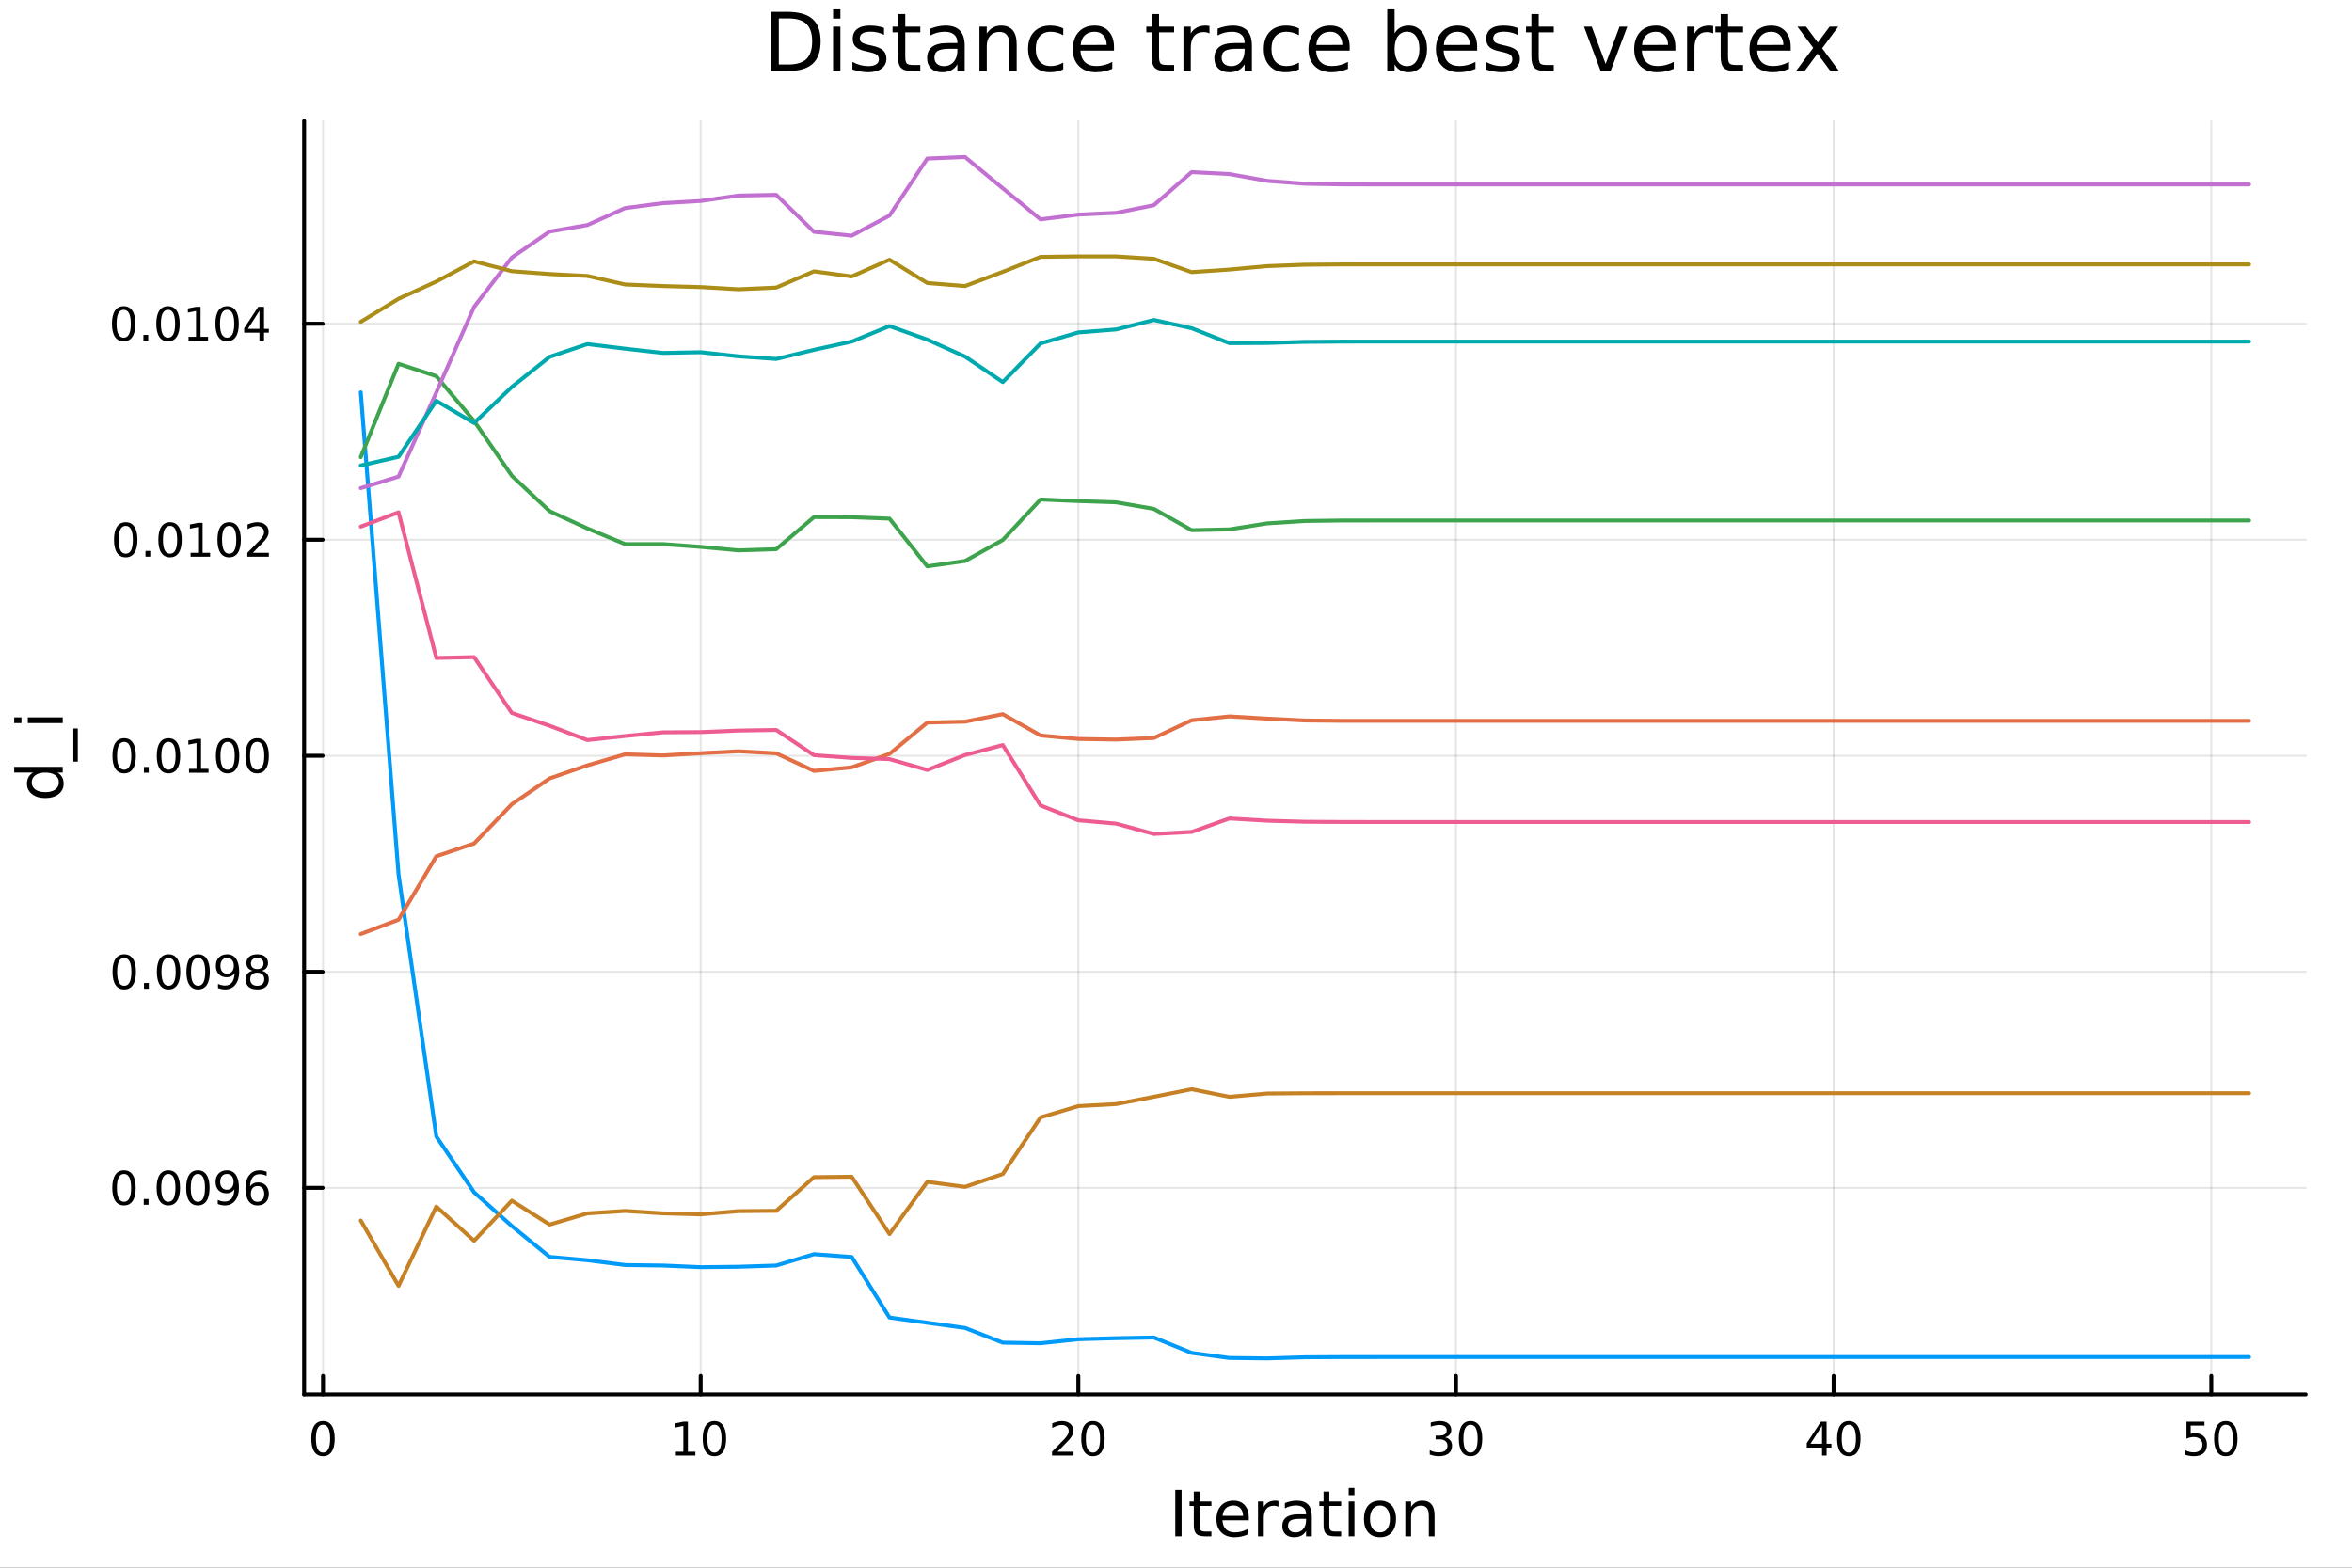 <?xml version="1.0" encoding="utf-8"?>
<svg xmlns="http://www.w3.org/2000/svg" xmlns:xlink="http://www.w3.org/1999/xlink" width="600" height="400" viewBox="0 0 2400 1600">
<rect x="0" y="0" width="2400" height="1600" fill="#333333" stroke="none"/>
<defs>
  <clipPath id="clip300">
    <rect x="0" y="0" width="2400" height="1600"/>
  </clipPath>
</defs>
<path clip-path="url(#clip300)" d="M0 1600 L2400 1600 L2400 0 L0 0  Z" fill="#ffffff" fill-rule="evenodd" fill-opacity="1"/>
<defs>
  <clipPath id="clip301">
    <rect x="480" y="0" width="1681" height="1600"/>
  </clipPath>
</defs>
<path clip-path="url(#clip300)" d="M310.352 1423.18 L2352.76 1423.18 L2352.76 123.472 L310.352 123.472  Z" fill="#ffffff" fill-rule="evenodd" fill-opacity="1"/>
<defs>
  <clipPath id="clip302">
    <rect x="310" y="123" width="2043" height="1301"/>
  </clipPath>
</defs>
<polyline clip-path="url(#clip302)" style="stroke:#000000; stroke-linecap:round; stroke-linejoin:round; stroke-width:2; stroke-opacity:0.1; fill:none" points="329.62,1423.18 329.62,123.472 "/>
<polyline clip-path="url(#clip302)" style="stroke:#000000; stroke-linecap:round; stroke-linejoin:round; stroke-width:2; stroke-opacity:0.1; fill:none" points="714.979,1423.18 714.979,123.472 "/>
<polyline clip-path="url(#clip302)" style="stroke:#000000; stroke-linecap:round; stroke-linejoin:round; stroke-width:2; stroke-opacity:0.1; fill:none" points="1100.34,1423.18 1100.34,123.472 "/>
<polyline clip-path="url(#clip302)" style="stroke:#000000; stroke-linecap:round; stroke-linejoin:round; stroke-width:2; stroke-opacity:0.1; fill:none" points="1485.7,1423.18 1485.7,123.472 "/>
<polyline clip-path="url(#clip302)" style="stroke:#000000; stroke-linecap:round; stroke-linejoin:round; stroke-width:2; stroke-opacity:0.1; fill:none" points="1871.06,1423.18 1871.06,123.472 "/>
<polyline clip-path="url(#clip302)" style="stroke:#000000; stroke-linecap:round; stroke-linejoin:round; stroke-width:2; stroke-opacity:0.1; fill:none" points="2256.42,1423.18 2256.42,123.472 "/>
<polyline clip-path="url(#clip300)" style="stroke:#000000; stroke-linecap:round; stroke-linejoin:round; stroke-width:4; stroke-opacity:1; fill:none" points="310.352,1423.18 2352.76,1423.18 "/>
<polyline clip-path="url(#clip300)" style="stroke:#000000; stroke-linecap:round; stroke-linejoin:round; stroke-width:4; stroke-opacity:1; fill:none" points="329.62,1423.18 329.62,1404.28 "/>
<polyline clip-path="url(#clip300)" style="stroke:#000000; stroke-linecap:round; stroke-linejoin:round; stroke-width:4; stroke-opacity:1; fill:none" points="714.979,1423.18 714.979,1404.28 "/>
<polyline clip-path="url(#clip300)" style="stroke:#000000; stroke-linecap:round; stroke-linejoin:round; stroke-width:4; stroke-opacity:1; fill:none" points="1100.34,1423.18 1100.34,1404.28 "/>
<polyline clip-path="url(#clip300)" style="stroke:#000000; stroke-linecap:round; stroke-linejoin:round; stroke-width:4; stroke-opacity:1; fill:none" points="1485.7,1423.18 1485.7,1404.28 "/>
<polyline clip-path="url(#clip300)" style="stroke:#000000; stroke-linecap:round; stroke-linejoin:round; stroke-width:4; stroke-opacity:1; fill:none" points="1871.06,1423.18 1871.06,1404.28 "/>
<polyline clip-path="url(#clip300)" style="stroke:#000000; stroke-linecap:round; stroke-linejoin:round; stroke-width:4; stroke-opacity:1; fill:none" points="2256.42,1423.18 2256.42,1404.28 "/>
<path clip-path="url(#clip300)" d="M329.62 1454.1 Q326.009 1454.1 324.18 1457.66 Q322.375 1461.2 322.375 1468.33 Q322.375 1475.44 324.18 1479.01 Q326.009 1482.55 329.62 1482.55 Q333.254 1482.55 335.06 1479.01 Q336.888 1475.44 336.888 1468.33 Q336.888 1461.2 335.06 1457.66 Q333.254 1454.1 329.62 1454.1 M329.62 1450.39 Q335.43 1450.39 338.486 1455 Q341.564 1459.58 341.564 1468.33 Q341.564 1477.06 338.486 1481.67 Q335.43 1486.25 329.62 1486.25 Q323.81 1486.25 320.731 1481.67 Q317.675 1477.06 317.675 1468.33 Q317.675 1459.58 320.731 1455 Q323.81 1450.39 329.62 1450.39 Z" fill="#000000" fill-rule="nonzero" fill-opacity="1" /><path clip-path="url(#clip300)" d="M689.667 1481.64 L697.306 1481.64 L697.306 1455.28 L688.995 1456.95 L688.995 1452.69 L697.259 1451.02 L701.935 1451.02 L701.935 1481.64 L709.574 1481.64 L709.574 1485.58 L689.667 1485.58 L689.667 1481.64 Z" fill="#000000" fill-rule="nonzero" fill-opacity="1" /><path clip-path="url(#clip300)" d="M729.018 1454.1 Q725.407 1454.1 723.579 1457.66 Q721.773 1461.2 721.773 1468.33 Q721.773 1475.44 723.579 1479.01 Q725.407 1482.55 729.018 1482.55 Q732.653 1482.55 734.458 1479.01 Q736.287 1475.44 736.287 1468.33 Q736.287 1461.2 734.458 1457.66 Q732.653 1454.1 729.018 1454.1 M729.018 1450.39 Q734.829 1450.39 737.884 1455 Q740.963 1459.58 740.963 1468.33 Q740.963 1477.06 737.884 1481.67 Q734.829 1486.25 729.018 1486.25 Q723.208 1486.25 720.13 1481.67 Q717.074 1477.06 717.074 1468.33 Q717.074 1459.58 720.13 1455 Q723.208 1450.39 729.018 1450.39 Z" fill="#000000" fill-rule="nonzero" fill-opacity="1" /><path clip-path="url(#clip300)" d="M1079.11 1481.64 L1095.43 1481.64 L1095.43 1485.58 L1073.49 1485.58 L1073.49 1481.64 Q1076.15 1478.89 1080.73 1474.26 Q1085.34 1469.61 1086.52 1468.27 Q1088.76 1465.74 1089.64 1464.01 Q1090.55 1462.25 1090.55 1460.56 Q1090.55 1457.8 1088.6 1456.07 Q1086.68 1454.33 1083.58 1454.33 Q1081.38 1454.33 1078.93 1455.09 Q1076.5 1455.86 1073.72 1457.41 L1073.72 1452.69 Q1076.54 1451.55 1079 1450.97 Q1081.45 1450.39 1083.49 1450.39 Q1088.86 1450.39 1092.05 1453.08 Q1095.25 1455.77 1095.25 1460.26 Q1095.25 1462.39 1094.44 1464.31 Q1093.65 1466.2 1091.54 1468.8 Q1090.96 1469.47 1087.86 1472.69 Q1084.76 1475.88 1079.11 1481.64 Z" fill="#000000" fill-rule="nonzero" fill-opacity="1" /><path clip-path="url(#clip300)" d="M1115.25 1454.1 Q1111.63 1454.1 1109.81 1457.66 Q1108 1461.2 1108 1468.33 Q1108 1475.44 1109.81 1479.01 Q1111.63 1482.55 1115.25 1482.55 Q1118.88 1482.55 1120.69 1479.01 Q1122.51 1475.44 1122.51 1468.33 Q1122.51 1461.2 1120.69 1457.66 Q1118.88 1454.1 1115.25 1454.1 M1115.25 1450.39 Q1121.06 1450.39 1124.11 1455 Q1127.19 1459.58 1127.19 1468.33 Q1127.19 1477.06 1124.11 1481.67 Q1121.06 1486.25 1115.25 1486.25 Q1109.44 1486.25 1106.36 1481.67 Q1103.3 1477.06 1103.3 1468.33 Q1103.3 1459.58 1106.36 1455 Q1109.44 1450.39 1115.25 1450.39 Z" fill="#000000" fill-rule="nonzero" fill-opacity="1" /><path clip-path="url(#clip300)" d="M1474.54 1466.95 Q1477.9 1467.66 1479.77 1469.93 Q1481.67 1472.2 1481.67 1475.53 Q1481.67 1480.65 1478.15 1483.45 Q1474.63 1486.25 1468.15 1486.25 Q1465.98 1486.25 1463.66 1485.81 Q1461.37 1485.39 1458.92 1484.54 L1458.92 1480.02 Q1460.86 1481.16 1463.17 1481.74 Q1465.49 1482.32 1468.01 1482.32 Q1472.41 1482.32 1474.7 1480.58 Q1477.02 1478.84 1477.02 1475.53 Q1477.02 1472.48 1474.86 1470.77 Q1472.73 1469.03 1468.92 1469.03 L1464.89 1469.03 L1464.89 1465.19 L1469.1 1465.19 Q1472.55 1465.19 1474.38 1463.82 Q1476.21 1462.43 1476.21 1459.84 Q1476.21 1457.18 1474.31 1455.77 Q1472.43 1454.33 1468.92 1454.33 Q1466.99 1454.33 1464.79 1454.75 Q1462.6 1455.16 1459.96 1456.04 L1459.96 1451.88 Q1462.62 1451.14 1464.93 1450.77 Q1467.27 1450.39 1469.33 1450.39 Q1474.66 1450.39 1477.76 1452.83 Q1480.86 1455.23 1480.86 1459.35 Q1480.86 1462.22 1479.22 1464.21 Q1477.57 1466.18 1474.54 1466.95 Z" fill="#000000" fill-rule="nonzero" fill-opacity="1" /><path clip-path="url(#clip300)" d="M1500.54 1454.1 Q1496.92 1454.1 1495.1 1457.66 Q1493.29 1461.2 1493.29 1468.33 Q1493.29 1475.44 1495.1 1479.01 Q1496.92 1482.55 1500.54 1482.55 Q1504.17 1482.55 1505.98 1479.01 Q1507.8 1475.44 1507.8 1468.33 Q1507.8 1461.2 1505.98 1457.66 Q1504.17 1454.1 1500.54 1454.1 M1500.54 1450.39 Q1506.35 1450.39 1509.4 1455 Q1512.48 1459.58 1512.48 1468.33 Q1512.48 1477.06 1509.4 1481.67 Q1506.35 1486.25 1500.54 1486.25 Q1494.73 1486.25 1491.65 1481.67 Q1488.59 1477.06 1488.59 1468.33 Q1488.59 1459.58 1491.65 1455 Q1494.73 1450.39 1500.54 1450.39 Z" fill="#000000" fill-rule="nonzero" fill-opacity="1" /><path clip-path="url(#clip300)" d="M1859.23 1455.09 L1847.42 1473.54 L1859.23 1473.54 L1859.23 1455.09 M1858 1451.02 L1863.88 1451.02 L1863.88 1473.54 L1868.81 1473.54 L1868.81 1477.43 L1863.88 1477.43 L1863.88 1485.58 L1859.23 1485.58 L1859.23 1477.43 L1843.63 1477.43 L1843.63 1472.92 L1858 1451.02 Z" fill="#000000" fill-rule="nonzero" fill-opacity="1" /><path clip-path="url(#clip300)" d="M1886.54 1454.1 Q1882.93 1454.1 1881.1 1457.66 Q1879.3 1461.2 1879.3 1468.33 Q1879.3 1475.44 1881.1 1479.01 Q1882.93 1482.55 1886.54 1482.55 Q1890.18 1482.55 1891.98 1479.01 Q1893.81 1475.44 1893.81 1468.33 Q1893.81 1461.2 1891.98 1457.66 Q1890.18 1454.1 1886.54 1454.1 M1886.54 1450.39 Q1892.35 1450.39 1895.41 1455 Q1898.49 1459.58 1898.49 1468.33 Q1898.49 1477.06 1895.41 1481.67 Q1892.35 1486.25 1886.54 1486.25 Q1880.73 1486.25 1877.65 1481.67 Q1874.6 1477.06 1874.6 1468.33 Q1874.6 1459.58 1877.65 1455 Q1880.73 1450.39 1886.54 1450.39 Z" fill="#000000" fill-rule="nonzero" fill-opacity="1" /><path clip-path="url(#clip300)" d="M2231.12 1451.02 L2249.47 1451.02 L2249.47 1454.96 L2235.4 1454.96 L2235.4 1463.43 Q2236.42 1463.08 2237.43 1462.92 Q2238.45 1462.73 2239.47 1462.73 Q2245.26 1462.73 2248.64 1465.9 Q2252.02 1469.08 2252.02 1474.49 Q2252.02 1480.07 2248.55 1483.17 Q2245.07 1486.25 2238.75 1486.25 Q2236.58 1486.25 2234.31 1485.88 Q2232.06 1485.51 2229.66 1484.77 L2229.66 1480.07 Q2231.74 1481.2 2233.96 1481.76 Q2236.18 1482.32 2238.66 1482.32 Q2242.67 1482.32 2245 1480.21 Q2247.34 1478.1 2247.34 1474.49 Q2247.34 1470.88 2245 1468.77 Q2242.67 1466.67 2238.66 1466.67 Q2236.79 1466.67 2234.91 1467.08 Q2233.06 1467.5 2231.12 1468.38 L2231.12 1451.02 Z" fill="#000000" fill-rule="nonzero" fill-opacity="1" /><path clip-path="url(#clip300)" d="M2271.23 1454.1 Q2267.62 1454.1 2265.79 1457.66 Q2263.99 1461.2 2263.99 1468.33 Q2263.99 1475.44 2265.79 1479.01 Q2267.62 1482.55 2271.23 1482.55 Q2274.87 1482.55 2276.67 1479.01 Q2278.5 1475.44 2278.5 1468.33 Q2278.5 1461.2 2276.67 1457.66 Q2274.87 1454.1 2271.23 1454.1 M2271.23 1450.39 Q2277.04 1450.39 2280.1 1455 Q2283.18 1459.58 2283.18 1468.33 Q2283.18 1477.06 2280.1 1481.67 Q2277.04 1486.25 2271.23 1486.25 Q2265.42 1486.25 2262.34 1481.67 Q2259.29 1477.06 2259.29 1468.33 Q2259.29 1459.58 2262.34 1455 Q2265.42 1450.39 2271.23 1450.39 Z" fill="#000000" fill-rule="nonzero" fill-opacity="1" /><path clip-path="url(#clip300)" d="M1199.27 1520.52 L1205.7 1520.52 L1205.7 1568.04 L1199.27 1568.04 L1199.27 1520.52 Z" fill="#000000" fill-rule="nonzero" fill-opacity="1" /><path clip-path="url(#clip300)" d="M1224.04 1522.27 L1224.04 1532.4 L1236.1 1532.4 L1236.1 1536.95 L1224.04 1536.95 L1224.04 1556.3 Q1224.04 1560.66 1225.21 1561.9 Q1226.42 1563.14 1230.08 1563.14 L1236.1 1563.14 L1236.1 1568.04 L1230.08 1568.04 Q1223.31 1568.04 1220.73 1565.53 Q1218.15 1562.98 1218.15 1556.3 L1218.15 1536.95 L1213.85 1536.95 L1213.85 1532.4 L1218.15 1532.4 L1218.15 1522.27 L1224.04 1522.27 Z" fill="#000000" fill-rule="nonzero" fill-opacity="1" /><path clip-path="url(#clip300)" d="M1274.29 1548.76 L1274.29 1551.62 L1247.37 1551.62 Q1247.75 1557.67 1251 1560.85 Q1254.27 1564 1260.1 1564 Q1263.47 1564 1266.62 1563.17 Q1269.81 1562.35 1272.93 1560.69 L1272.93 1566.23 Q1269.77 1567.57 1266.46 1568.27 Q1263.15 1568.97 1259.75 1568.97 Q1251.22 1568.97 1246.22 1564 Q1241.26 1559.04 1241.26 1550.57 Q1241.26 1541.82 1245.97 1536.69 Q1250.71 1531.54 1258.73 1531.54 Q1265.92 1531.54 1270.09 1536.18 Q1274.29 1540.8 1274.29 1548.76 M1268.44 1547.04 Q1268.37 1542.23 1265.73 1539.37 Q1263.12 1536.5 1258.79 1536.5 Q1253.89 1536.5 1250.93 1539.27 Q1248 1542.04 1247.56 1547.07 L1268.44 1547.04 Z" fill="#000000" fill-rule="nonzero" fill-opacity="1" /><path clip-path="url(#clip300)" d="M1304.56 1537.87 Q1303.58 1537.3 1302.4 1537.04 Q1301.25 1536.76 1299.85 1536.76 Q1294.89 1536.76 1292.21 1540 Q1289.57 1543.22 1289.57 1549.27 L1289.57 1568.04 L1283.68 1568.04 L1283.68 1532.4 L1289.57 1532.4 L1289.57 1537.93 Q1291.42 1534.69 1294.38 1533.13 Q1297.34 1531.54 1301.57 1531.54 Q1302.18 1531.54 1302.91 1531.63 Q1303.64 1531.7 1304.53 1531.85 L1304.56 1537.87 Z" fill="#000000" fill-rule="nonzero" fill-opacity="1" /><path clip-path="url(#clip300)" d="M1326.91 1550.12 Q1319.81 1550.12 1317.07 1551.75 Q1314.33 1553.37 1314.33 1557.29 Q1314.33 1560.4 1316.37 1562.25 Q1318.44 1564.07 1321.97 1564.07 Q1326.84 1564.07 1329.77 1560.63 Q1332.73 1557.16 1332.73 1551.43 L1332.73 1550.12 L1326.91 1550.12 M1338.59 1547.71 L1338.59 1568.04 L1332.73 1568.04 L1332.73 1562.63 Q1330.73 1565.88 1327.73 1567.44 Q1324.74 1568.97 1320.41 1568.97 Q1314.94 1568.97 1311.69 1565.91 Q1308.48 1562.82 1308.48 1557.67 Q1308.48 1551.65 1312.49 1548.6 Q1316.53 1545.54 1324.52 1545.54 L1332.73 1545.54 L1332.73 1544.97 Q1332.73 1540.93 1330.06 1538.73 Q1327.42 1536.5 1322.61 1536.5 Q1319.55 1536.5 1316.66 1537.23 Q1313.76 1537.97 1311.09 1539.43 L1311.09 1534.02 Q1314.3 1532.78 1317.33 1532.17 Q1320.35 1531.54 1323.21 1531.54 Q1330.95 1531.54 1334.77 1535.55 Q1338.59 1539.56 1338.59 1547.71 Z" fill="#000000" fill-rule="nonzero" fill-opacity="1" /><path clip-path="url(#clip300)" d="M1356.44 1522.27 L1356.44 1532.4 L1368.51 1532.4 L1368.51 1536.95 L1356.44 1536.95 L1356.44 1556.3 Q1356.44 1560.66 1357.62 1561.9 Q1358.83 1563.14 1362.49 1563.14 L1368.51 1563.14 L1368.51 1568.04 L1362.49 1568.04 Q1355.71 1568.04 1353.13 1565.53 Q1350.56 1562.98 1350.56 1556.3 L1350.56 1536.95 L1346.26 1536.95 L1346.26 1532.4 L1350.56 1532.4 L1350.56 1522.27 L1356.44 1522.27 Z" fill="#000000" fill-rule="nonzero" fill-opacity="1" /><path clip-path="url(#clip300)" d="M1376.21 1532.4 L1382.07 1532.4 L1382.07 1568.04 L1376.21 1568.04 L1376.21 1532.4 M1376.21 1518.52 L1382.07 1518.52 L1382.07 1525.93 L1376.21 1525.93 L1376.21 1518.52 Z" fill="#000000" fill-rule="nonzero" fill-opacity="1" /><path clip-path="url(#clip300)" d="M1408.13 1536.5 Q1403.42 1536.5 1400.69 1540.19 Q1397.95 1543.85 1397.95 1550.25 Q1397.95 1556.65 1400.65 1560.34 Q1403.39 1564 1408.13 1564 Q1412.81 1564 1415.55 1560.31 Q1418.29 1556.62 1418.29 1550.25 Q1418.29 1543.92 1415.55 1540.23 Q1412.81 1536.5 1408.13 1536.5 M1408.13 1531.54 Q1415.77 1531.54 1420.13 1536.5 Q1424.49 1541.47 1424.49 1550.25 Q1424.49 1559 1420.13 1564 Q1415.77 1568.97 1408.13 1568.97 Q1400.46 1568.97 1396.1 1564 Q1391.77 1559 1391.77 1550.25 Q1391.77 1541.47 1396.1 1536.5 Q1400.46 1531.54 1408.13 1531.54 Z" fill="#000000" fill-rule="nonzero" fill-opacity="1" /><path clip-path="url(#clip300)" d="M1463.83 1546.53 L1463.83 1568.04 L1457.98 1568.04 L1457.98 1546.72 Q1457.98 1541.66 1456 1539.14 Q1454.03 1536.63 1450.08 1536.63 Q1445.34 1536.63 1442.6 1539.65 Q1439.87 1542.68 1439.87 1547.9 L1439.87 1568.04 L1433.98 1568.04 L1433.98 1532.4 L1439.87 1532.4 L1439.87 1537.93 Q1441.97 1534.72 1444.8 1533.13 Q1447.66 1531.54 1451.39 1531.54 Q1457.53 1531.54 1460.68 1535.36 Q1463.83 1539.14 1463.83 1546.53 Z" fill="#000000" fill-rule="nonzero" fill-opacity="1" /><polyline clip-path="url(#clip302)" style="stroke:#000000; stroke-linecap:round; stroke-linejoin:round; stroke-width:2; stroke-opacity:0.1; fill:none" points="310.352,1212.33 2352.76,1212.33 "/>
<polyline clip-path="url(#clip302)" style="stroke:#000000; stroke-linecap:round; stroke-linejoin:round; stroke-width:2; stroke-opacity:0.1; fill:none" points="310.352,991.845 2352.76,991.845 "/>
<polyline clip-path="url(#clip302)" style="stroke:#000000; stroke-linecap:round; stroke-linejoin:round; stroke-width:2; stroke-opacity:0.1; fill:none" points="310.352,771.364 2352.76,771.364 "/>
<polyline clip-path="url(#clip302)" style="stroke:#000000; stroke-linecap:round; stroke-linejoin:round; stroke-width:2; stroke-opacity:0.1; fill:none" points="310.352,550.883 2352.76,550.883 "/>
<polyline clip-path="url(#clip302)" style="stroke:#000000; stroke-linecap:round; stroke-linejoin:round; stroke-width:2; stroke-opacity:0.1; fill:none" points="310.352,330.402 2352.76,330.402 "/>
<polyline clip-path="url(#clip300)" style="stroke:#000000; stroke-linecap:round; stroke-linejoin:round; stroke-width:4; stroke-opacity:1; fill:none" points="310.352,1423.18 310.352,123.472 "/>
<polyline clip-path="url(#clip300)" style="stroke:#000000; stroke-linecap:round; stroke-linejoin:round; stroke-width:4; stroke-opacity:1; fill:none" points="310.352,1212.33 329.25,1212.33 "/>
<polyline clip-path="url(#clip300)" style="stroke:#000000; stroke-linecap:round; stroke-linejoin:round; stroke-width:4; stroke-opacity:1; fill:none" points="310.352,991.845 329.25,991.845 "/>
<polyline clip-path="url(#clip300)" style="stroke:#000000; stroke-linecap:round; stroke-linejoin:round; stroke-width:4; stroke-opacity:1; fill:none" points="310.352,771.364 329.25,771.364 "/>
<polyline clip-path="url(#clip300)" style="stroke:#000000; stroke-linecap:round; stroke-linejoin:round; stroke-width:4; stroke-opacity:1; fill:none" points="310.352,550.883 329.25,550.883 "/>
<polyline clip-path="url(#clip300)" style="stroke:#000000; stroke-linecap:round; stroke-linejoin:round; stroke-width:4; stroke-opacity:1; fill:none" points="310.352,330.402 329.25,330.402 "/>
<path clip-path="url(#clip300)" d="M126.529 1198.13 Q122.918 1198.13 121.089 1201.69 Q119.283 1205.23 119.283 1212.36 Q119.283 1219.47 121.089 1223.03 Q122.918 1226.57 126.529 1226.57 Q130.163 1226.57 131.968 1223.03 Q133.797 1219.47 133.797 1212.36 Q133.797 1205.23 131.968 1201.69 Q130.163 1198.13 126.529 1198.13 M126.529 1194.42 Q132.339 1194.42 135.394 1199.03 Q138.473 1203.61 138.473 1212.36 Q138.473 1221.09 135.394 1225.69 Q132.339 1230.28 126.529 1230.28 Q120.718 1230.28 117.64 1225.69 Q114.584 1221.09 114.584 1212.36 Q114.584 1203.61 117.64 1199.03 Q120.718 1194.42 126.529 1194.42 Z" fill="#000000" fill-rule="nonzero" fill-opacity="1" /><path clip-path="url(#clip300)" d="M146.691 1223.73 L151.575 1223.73 L151.575 1229.61 L146.691 1229.61 L146.691 1223.73 Z" fill="#000000" fill-rule="nonzero" fill-opacity="1" /><path clip-path="url(#clip300)" d="M171.76 1198.13 Q168.149 1198.13 166.32 1201.69 Q164.515 1205.23 164.515 1212.36 Q164.515 1219.47 166.32 1223.03 Q168.149 1226.57 171.76 1226.57 Q175.394 1226.57 177.2 1223.03 Q179.028 1219.47 179.028 1212.36 Q179.028 1205.23 177.2 1201.69 Q175.394 1198.13 171.76 1198.13 M171.76 1194.42 Q177.57 1194.42 180.626 1199.03 Q183.704 1203.61 183.704 1212.36 Q183.704 1221.09 180.626 1225.69 Q177.57 1230.28 171.76 1230.28 Q165.95 1230.28 162.871 1225.69 Q159.815 1221.09 159.815 1212.36 Q159.815 1203.61 162.871 1199.03 Q165.95 1194.42 171.76 1194.42 Z" fill="#000000" fill-rule="nonzero" fill-opacity="1" /><path clip-path="url(#clip300)" d="M201.922 1198.13 Q198.311 1198.13 196.482 1201.69 Q194.676 1205.23 194.676 1212.36 Q194.676 1219.47 196.482 1223.03 Q198.311 1226.57 201.922 1226.57 Q205.556 1226.57 207.362 1223.03 Q209.19 1219.47 209.19 1212.36 Q209.19 1205.23 207.362 1201.69 Q205.556 1198.13 201.922 1198.13 M201.922 1194.42 Q207.732 1194.42 210.787 1199.03 Q213.866 1203.61 213.866 1212.36 Q213.866 1221.09 210.787 1225.69 Q207.732 1230.28 201.922 1230.28 Q196.112 1230.28 193.033 1225.69 Q189.977 1221.09 189.977 1212.36 Q189.977 1203.61 193.033 1199.03 Q196.112 1194.42 201.922 1194.42 Z" fill="#000000" fill-rule="nonzero" fill-opacity="1" /><path clip-path="url(#clip300)" d="M222.223 1228.89 L222.223 1224.63 Q223.982 1225.46 225.787 1225.9 Q227.593 1226.34 229.329 1226.34 Q233.959 1226.34 236.389 1223.24 Q238.843 1220.12 239.19 1213.77 Q237.847 1215.76 235.787 1216.83 Q233.727 1217.89 231.227 1217.89 Q226.042 1217.89 223.01 1214.77 Q220 1211.62 220 1206.18 Q220 1200.86 223.148 1197.64 Q226.297 1194.42 231.528 1194.42 Q237.523 1194.42 240.672 1199.03 Q243.843 1203.61 243.843 1212.36 Q243.843 1220.53 239.954 1225.42 Q236.088 1230.28 229.537 1230.28 Q227.778 1230.28 225.973 1229.93 Q224.167 1229.58 222.223 1228.89 M231.528 1214.24 Q234.676 1214.24 236.505 1212.08 Q238.357 1209.93 238.357 1206.18 Q238.357 1202.45 236.505 1200.3 Q234.676 1198.13 231.528 1198.13 Q228.38 1198.13 226.528 1200.3 Q224.699 1202.45 224.699 1206.18 Q224.699 1209.93 226.528 1212.08 Q228.38 1214.24 231.528 1214.24 Z" fill="#000000" fill-rule="nonzero" fill-opacity="1" /><path clip-path="url(#clip300)" d="M262.824 1210.46 Q259.676 1210.46 257.824 1212.62 Q255.996 1214.77 255.996 1218.52 Q255.996 1222.25 257.824 1224.42 Q259.676 1226.57 262.824 1226.57 Q265.972 1226.57 267.801 1224.42 Q269.653 1222.25 269.653 1218.52 Q269.653 1214.77 267.801 1212.62 Q265.972 1210.46 262.824 1210.46 M272.107 1195.81 L272.107 1200.07 Q270.347 1199.24 268.542 1198.8 Q266.759 1198.36 265 1198.36 Q260.37 1198.36 257.917 1201.48 Q255.486 1204.61 255.139 1210.93 Q256.505 1208.91 258.565 1207.85 Q260.625 1206.76 263.102 1206.76 Q268.31 1206.76 271.32 1209.93 Q274.352 1213.08 274.352 1218.52 Q274.352 1223.84 271.204 1227.06 Q268.056 1230.28 262.824 1230.28 Q256.829 1230.28 253.658 1225.69 Q250.486 1221.09 250.486 1212.36 Q250.486 1204.17 254.375 1199.31 Q258.264 1194.42 264.815 1194.42 Q266.574 1194.42 268.357 1194.77 Q270.162 1195.12 272.107 1195.81 Z" fill="#000000" fill-rule="nonzero" fill-opacity="1" /><path clip-path="url(#clip300)" d="M126.783 977.644 Q123.172 977.644 121.343 981.209 Q119.538 984.751 119.538 991.88 Q119.538 998.987 121.343 1002.55 Q123.172 1006.09 126.783 1006.09 Q130.417 1006.09 132.223 1002.55 Q134.052 998.987 134.052 991.88 Q134.052 984.751 132.223 981.209 Q130.417 977.644 126.783 977.644 M126.783 973.94 Q132.593 973.94 135.649 978.547 Q138.728 983.13 138.728 991.88 Q138.728 1000.61 135.649 1005.21 Q132.593 1009.8 126.783 1009.8 Q120.973 1009.8 117.894 1005.21 Q114.839 1000.61 114.839 991.88 Q114.839 983.13 117.894 978.547 Q120.973 973.94 126.783 973.94 Z" fill="#000000" fill-rule="nonzero" fill-opacity="1" /><path clip-path="url(#clip300)" d="M146.945 1003.25 L151.829 1003.25 L151.829 1009.13 L146.945 1009.13 L146.945 1003.25 Z" fill="#000000" fill-rule="nonzero" fill-opacity="1" /><path clip-path="url(#clip300)" d="M172.014 977.644 Q168.403 977.644 166.575 981.209 Q164.769 984.751 164.769 991.88 Q164.769 998.987 166.575 1002.55 Q168.403 1006.09 172.014 1006.09 Q175.649 1006.09 177.454 1002.55 Q179.283 998.987 179.283 991.88 Q179.283 984.751 177.454 981.209 Q175.649 977.644 172.014 977.644 M172.014 973.94 Q177.825 973.94 180.88 978.547 Q183.959 983.13 183.959 991.88 Q183.959 1000.61 180.88 1005.21 Q177.825 1009.8 172.014 1009.8 Q166.204 1009.8 163.126 1005.21 Q160.07 1000.61 160.07 991.88 Q160.07 983.13 163.126 978.547 Q166.204 973.94 172.014 973.94 Z" fill="#000000" fill-rule="nonzero" fill-opacity="1" /><path clip-path="url(#clip300)" d="M202.176 977.644 Q198.565 977.644 196.737 981.209 Q194.931 984.751 194.931 991.88 Q194.931 998.987 196.737 1002.55 Q198.565 1006.09 202.176 1006.09 Q205.811 1006.09 207.616 1002.55 Q209.445 998.987 209.445 991.88 Q209.445 984.751 207.616 981.209 Q205.811 977.644 202.176 977.644 M202.176 973.94 Q207.987 973.94 211.042 978.547 Q214.121 983.13 214.121 991.88 Q214.121 1000.61 211.042 1005.21 Q207.987 1009.8 202.176 1009.8 Q196.366 1009.8 193.288 1005.21 Q190.232 1000.61 190.232 991.88 Q190.232 983.13 193.288 978.547 Q196.366 973.94 202.176 973.94 Z" fill="#000000" fill-rule="nonzero" fill-opacity="1" /><path clip-path="url(#clip300)" d="M222.477 1008.41 L222.477 1004.15 Q224.236 1004.98 226.042 1005.42 Q227.848 1005.86 229.584 1005.86 Q234.213 1005.86 236.644 1002.76 Q239.097 999.635 239.445 993.292 Q238.102 995.283 236.042 996.348 Q233.982 997.412 231.482 997.412 Q226.297 997.412 223.264 994.288 Q220.255 991.139 220.255 985.7 Q220.255 980.376 223.403 977.158 Q226.551 973.94 231.783 973.94 Q237.778 973.94 240.926 978.547 Q244.097 983.13 244.097 991.88 Q244.097 1000.05 240.209 1004.94 Q236.343 1009.8 229.792 1009.8 Q228.033 1009.8 226.227 1009.45 Q224.422 1009.1 222.477 1008.41 M231.783 993.755 Q234.931 993.755 236.76 991.602 Q238.611 989.45 238.611 985.7 Q238.611 981.973 236.76 979.82 Q234.931 977.644 231.783 977.644 Q228.635 977.644 226.783 979.82 Q224.954 981.973 224.954 985.7 Q224.954 989.45 226.783 991.602 Q228.635 993.755 231.783 993.755 Z" fill="#000000" fill-rule="nonzero" fill-opacity="1" /><path clip-path="url(#clip300)" d="M262.5 992.713 Q259.167 992.713 257.246 994.496 Q255.347 996.278 255.347 999.403 Q255.347 1002.53 257.246 1004.31 Q259.167 1006.09 262.5 1006.09 Q265.833 1006.09 267.755 1004.31 Q269.676 1002.51 269.676 999.403 Q269.676 996.278 267.755 994.496 Q265.857 992.713 262.5 992.713 M257.824 990.723 Q254.815 989.982 253.125 987.922 Q251.458 985.862 251.458 982.899 Q251.458 978.755 254.398 976.348 Q257.361 973.94 262.5 973.94 Q267.662 973.94 270.602 976.348 Q273.542 978.755 273.542 982.899 Q273.542 985.862 271.852 987.922 Q270.185 989.982 267.199 990.723 Q270.579 991.51 272.454 993.801 Q274.352 996.093 274.352 999.403 Q274.352 1004.43 271.273 1007.11 Q268.218 1009.8 262.5 1009.8 Q256.783 1009.8 253.704 1007.11 Q250.648 1004.43 250.648 999.403 Q250.648 996.093 252.546 993.801 Q254.445 991.51 257.824 990.723 M256.111 983.338 Q256.111 986.024 257.778 987.528 Q259.468 989.033 262.5 989.033 Q265.509 989.033 267.199 987.528 Q268.912 986.024 268.912 983.338 Q268.912 980.653 267.199 979.149 Q265.509 977.644 262.5 977.644 Q259.468 977.644 257.778 979.149 Q256.111 980.653 256.111 983.338 Z" fill="#000000" fill-rule="nonzero" fill-opacity="1" /><path clip-path="url(#clip300)" d="M126.691 757.163 Q123.08 757.163 121.251 760.728 Q119.445 764.269 119.445 771.399 Q119.445 778.505 121.251 782.07 Q123.08 785.612 126.691 785.612 Q130.325 785.612 132.13 782.07 Q133.959 778.505 133.959 771.399 Q133.959 764.269 132.13 760.728 Q130.325 757.163 126.691 757.163 M126.691 753.459 Q132.501 753.459 135.556 758.066 Q138.635 762.649 138.635 771.399 Q138.635 780.126 135.556 784.732 Q132.501 789.316 126.691 789.316 Q120.88 789.316 117.802 784.732 Q114.746 780.126 114.746 771.399 Q114.746 762.649 117.802 758.066 Q120.88 753.459 126.691 753.459 Z" fill="#000000" fill-rule="nonzero" fill-opacity="1" /><path clip-path="url(#clip300)" d="M146.853 782.765 L151.737 782.765 L151.737 788.644 L146.853 788.644 L146.853 782.765 Z" fill="#000000" fill-rule="nonzero" fill-opacity="1" /><path clip-path="url(#clip300)" d="M171.922 757.163 Q168.311 757.163 166.482 760.728 Q164.677 764.269 164.677 771.399 Q164.677 778.505 166.482 782.07 Q168.311 785.612 171.922 785.612 Q175.556 785.612 177.362 782.07 Q179.19 778.505 179.19 771.399 Q179.19 764.269 177.362 760.728 Q175.556 757.163 171.922 757.163 M171.922 753.459 Q177.732 753.459 180.788 758.066 Q183.866 762.649 183.866 771.399 Q183.866 780.126 180.788 784.732 Q177.732 789.316 171.922 789.316 Q166.112 789.316 163.033 784.732 Q159.978 780.126 159.978 771.399 Q159.978 762.649 163.033 758.066 Q166.112 753.459 171.922 753.459 Z" fill="#000000" fill-rule="nonzero" fill-opacity="1" /><path clip-path="url(#clip300)" d="M192.894 784.709 L200.533 784.709 L200.533 758.344 L192.223 760.01 L192.223 755.751 L200.487 754.084 L205.162 754.084 L205.162 784.709 L212.801 784.709 L212.801 788.644 L192.894 788.644 L192.894 784.709 Z" fill="#000000" fill-rule="nonzero" fill-opacity="1" /><path clip-path="url(#clip300)" d="M232.246 757.163 Q228.635 757.163 226.806 760.728 Q225 764.269 225 771.399 Q225 778.505 226.806 782.07 Q228.635 785.612 232.246 785.612 Q235.88 785.612 237.685 782.07 Q239.514 778.505 239.514 771.399 Q239.514 764.269 237.685 760.728 Q235.88 757.163 232.246 757.163 M232.246 753.459 Q238.056 753.459 241.111 758.066 Q244.19 762.649 244.19 771.399 Q244.19 780.126 241.111 784.732 Q238.056 789.316 232.246 789.316 Q226.435 789.316 223.357 784.732 Q220.301 780.126 220.301 771.399 Q220.301 762.649 223.357 758.066 Q226.435 753.459 232.246 753.459 Z" fill="#000000" fill-rule="nonzero" fill-opacity="1" /><path clip-path="url(#clip300)" d="M262.408 757.163 Q258.796 757.163 256.968 760.728 Q255.162 764.269 255.162 771.399 Q255.162 778.505 256.968 782.07 Q258.796 785.612 262.408 785.612 Q266.042 785.612 267.847 782.07 Q269.676 778.505 269.676 771.399 Q269.676 764.269 267.847 760.728 Q266.042 757.163 262.408 757.163 M262.408 753.459 Q268.218 753.459 271.273 758.066 Q274.352 762.649 274.352 771.399 Q274.352 780.126 271.273 784.732 Q268.218 789.316 262.408 789.316 Q256.597 789.316 253.519 784.732 Q250.463 780.126 250.463 771.399 Q250.463 762.649 253.519 758.066 Q256.597 753.459 262.408 753.459 Z" fill="#000000" fill-rule="nonzero" fill-opacity="1" /><path clip-path="url(#clip300)" d="M128.288 536.682 Q124.677 536.682 122.848 540.247 Q121.043 543.788 121.043 550.918 Q121.043 558.024 122.848 561.589 Q124.677 565.131 128.288 565.131 Q131.922 565.131 133.728 561.589 Q135.556 558.024 135.556 550.918 Q135.556 543.788 133.728 540.247 Q131.922 536.682 128.288 536.682 M128.288 532.978 Q134.098 532.978 137.154 537.585 Q140.232 542.168 140.232 550.918 Q140.232 559.645 137.154 564.251 Q134.098 568.835 128.288 568.835 Q122.478 568.835 119.399 564.251 Q116.343 559.645 116.343 550.918 Q116.343 542.168 119.399 537.585 Q122.478 532.978 128.288 532.978 Z" fill="#000000" fill-rule="nonzero" fill-opacity="1" /><path clip-path="url(#clip300)" d="M148.45 562.284 L153.334 562.284 L153.334 568.163 L148.45 568.163 L148.45 562.284 Z" fill="#000000" fill-rule="nonzero" fill-opacity="1" /><path clip-path="url(#clip300)" d="M173.519 536.682 Q169.908 536.682 168.079 540.247 Q166.274 543.788 166.274 550.918 Q166.274 558.024 168.079 561.589 Q169.908 565.131 173.519 565.131 Q177.153 565.131 178.959 561.589 Q180.788 558.024 180.788 550.918 Q180.788 543.788 178.959 540.247 Q177.153 536.682 173.519 536.682 M173.519 532.978 Q179.329 532.978 182.385 537.585 Q185.463 542.168 185.463 550.918 Q185.463 559.645 182.385 564.251 Q179.329 568.835 173.519 568.835 Q167.709 568.835 164.63 564.251 Q161.575 559.645 161.575 550.918 Q161.575 542.168 164.63 537.585 Q167.709 532.978 173.519 532.978 Z" fill="#000000" fill-rule="nonzero" fill-opacity="1" /><path clip-path="url(#clip300)" d="M194.491 564.228 L202.13 564.228 L202.13 537.862 L193.82 539.529 L193.82 535.27 L202.084 533.603 L206.76 533.603 L206.76 564.228 L214.399 564.228 L214.399 568.163 L194.491 568.163 L194.491 564.228 Z" fill="#000000" fill-rule="nonzero" fill-opacity="1" /><path clip-path="url(#clip300)" d="M233.843 536.682 Q230.232 536.682 228.403 540.247 Q226.598 543.788 226.598 550.918 Q226.598 558.024 228.403 561.589 Q230.232 565.131 233.843 565.131 Q237.477 565.131 239.283 561.589 Q241.111 558.024 241.111 550.918 Q241.111 543.788 239.283 540.247 Q237.477 536.682 233.843 536.682 M233.843 532.978 Q239.653 532.978 242.709 537.585 Q245.787 542.168 245.787 550.918 Q245.787 559.645 242.709 564.251 Q239.653 568.835 233.843 568.835 Q228.033 568.835 224.954 564.251 Q221.898 559.645 221.898 550.918 Q221.898 542.168 224.954 537.585 Q228.033 532.978 233.843 532.978 Z" fill="#000000" fill-rule="nonzero" fill-opacity="1" /><path clip-path="url(#clip300)" d="M258.033 564.228 L274.352 564.228 L274.352 568.163 L252.408 568.163 L252.408 564.228 Q255.07 561.473 259.653 556.844 Q264.259 552.191 265.44 550.849 Q267.685 548.325 268.565 546.589 Q269.468 544.83 269.468 543.14 Q269.468 540.386 267.523 538.65 Q265.602 536.913 262.5 536.913 Q260.301 536.913 257.847 537.677 Q255.417 538.441 252.639 539.992 L252.639 535.27 Q255.463 534.136 257.917 533.557 Q260.37 532.978 262.408 532.978 Q267.778 532.978 270.972 535.663 Q274.167 538.349 274.167 542.839 Q274.167 544.969 273.357 546.89 Q272.569 548.788 270.463 551.381 Q269.884 552.052 266.782 555.27 Q263.681 558.464 258.033 564.228 Z" fill="#000000" fill-rule="nonzero" fill-opacity="1" /><path clip-path="url(#clip300)" d="M126.205 316.201 Q122.593 316.201 120.765 319.766 Q118.959 323.307 118.959 330.437 Q118.959 337.543 120.765 341.108 Q122.593 344.65 126.205 344.65 Q129.839 344.65 131.644 341.108 Q133.473 337.543 133.473 330.437 Q133.473 323.307 131.644 319.766 Q129.839 316.201 126.205 316.201 M126.205 312.497 Q132.015 312.497 135.07 317.104 Q138.149 321.687 138.149 330.437 Q138.149 339.164 135.07 343.77 Q132.015 348.353 126.205 348.353 Q120.394 348.353 117.316 343.77 Q114.26 339.164 114.26 330.437 Q114.26 321.687 117.316 317.104 Q120.394 312.497 126.205 312.497 Z" fill="#000000" fill-rule="nonzero" fill-opacity="1" /><path clip-path="url(#clip300)" d="M146.366 341.803 L151.251 341.803 L151.251 347.682 L146.366 347.682 L146.366 341.803 Z" fill="#000000" fill-rule="nonzero" fill-opacity="1" /><path clip-path="url(#clip300)" d="M171.436 316.201 Q167.825 316.201 165.996 319.766 Q164.19 323.307 164.19 330.437 Q164.19 337.543 165.996 341.108 Q167.825 344.65 171.436 344.65 Q175.07 344.65 176.876 341.108 Q178.704 337.543 178.704 330.437 Q178.704 323.307 176.876 319.766 Q175.07 316.201 171.436 316.201 M171.436 312.497 Q177.246 312.497 180.301 317.104 Q183.38 321.687 183.38 330.437 Q183.38 339.164 180.301 343.77 Q177.246 348.353 171.436 348.353 Q165.626 348.353 162.547 343.77 Q159.491 339.164 159.491 330.437 Q159.491 321.687 162.547 317.104 Q165.626 312.497 171.436 312.497 Z" fill="#000000" fill-rule="nonzero" fill-opacity="1" /><path clip-path="url(#clip300)" d="M192.408 343.747 L200.047 343.747 L200.047 317.381 L191.737 319.048 L191.737 314.789 L200 313.122 L204.676 313.122 L204.676 343.747 L212.315 343.747 L212.315 347.682 L192.408 347.682 L192.408 343.747 Z" fill="#000000" fill-rule="nonzero" fill-opacity="1" /><path clip-path="url(#clip300)" d="M231.76 316.201 Q228.148 316.201 226.32 319.766 Q224.514 323.307 224.514 330.437 Q224.514 337.543 226.32 341.108 Q228.148 344.65 231.76 344.65 Q235.394 344.65 237.199 341.108 Q239.028 337.543 239.028 330.437 Q239.028 323.307 237.199 319.766 Q235.394 316.201 231.76 316.201 M231.76 312.497 Q237.57 312.497 240.625 317.104 Q243.704 321.687 243.704 330.437 Q243.704 339.164 240.625 343.77 Q237.57 348.353 231.76 348.353 Q225.949 348.353 222.871 343.77 Q219.815 339.164 219.815 330.437 Q219.815 321.687 222.871 317.104 Q225.949 312.497 231.76 312.497 Z" fill="#000000" fill-rule="nonzero" fill-opacity="1" /><path clip-path="url(#clip300)" d="M264.769 317.196 L252.963 335.645 L264.769 335.645 L264.769 317.196 M263.542 313.122 L269.421 313.122 L269.421 335.645 L274.352 335.645 L274.352 339.534 L269.421 339.534 L269.421 347.682 L264.769 347.682 L264.769 339.534 L249.167 339.534 L249.167 335.02 L263.542 313.122 Z" fill="#000000" fill-rule="nonzero" fill-opacity="1" /><path clip-path="url(#clip300)" d="M33.767 788.508 L14.479 788.508 L14.479 782.652 L64.004 782.652 L64.004 788.508 L58.657 788.508 Q61.84 790.354 63.399 793.187 Q64.927 795.988 64.927 799.935 Q64.927 806.396 59.771 810.47 Q54.615 814.512 46.212 814.512 Q37.809 814.512 32.653 810.47 Q27.497 806.396 27.497 799.935 Q27.497 795.988 29.056 793.187 Q30.584 790.354 33.767 788.508 M46.212 808.465 Q52.673 808.465 56.365 805.823 Q60.026 803.149 60.026 798.502 Q60.026 793.855 56.365 791.182 Q52.673 788.508 46.212 788.508 Q39.751 788.508 36.09 791.182 Q32.398 793.855 32.398 798.502 Q32.398 803.149 36.09 805.823 Q39.751 808.465 46.212 808.465 Z" fill="#000000" fill-rule="nonzero" fill-opacity="1" /><path clip-path="url(#clip300)" d="M74.826 743.503 L79.377 743.503 L79.377 777.368 L74.826 777.368 L74.826 743.503 Z" fill="#000000" fill-rule="nonzero" fill-opacity="1" /><path clip-path="url(#clip300)" d="M28.356 737.996 L28.356 732.14 L64.004 732.14 L64.004 737.996 L28.356 737.996 M14.479 737.996 L14.479 732.14 L21.895 732.14 L21.895 737.996 L14.479 737.996 Z" fill="#000000" fill-rule="nonzero" fill-opacity="1" /><path clip-path="url(#clip300)" d="M794.708 18.82 L794.708 65.852 L804.592 65.852 Q817.109 65.852 822.902 60.18 Q828.735 54.509 828.735 42.275 Q828.735 30.122 822.902 24.492 Q817.109 18.82 804.592 18.82 L794.708 18.82 M786.525 12.096 L803.336 12.096 Q820.917 12.096 829.141 19.428 Q837.364 26.72 837.364 42.275 Q837.364 57.912 829.1 65.244 Q820.836 72.576 803.336 72.576 L786.525 72.576 L786.525 12.096 Z" fill="#000000" fill-rule="nonzero" fill-opacity="1" /><path clip-path="url(#clip300)" d="M850.084 27.206 L857.537 27.206 L857.537 72.576 L850.084 72.576 L850.084 27.206 M850.084 9.544 L857.537 9.544 L857.537 18.983 L850.084 18.983 L850.084 9.544 Z" fill="#000000" fill-rule="nonzero" fill-opacity="1" /><path clip-path="url(#clip300)" d="M902.057 28.543 L902.057 35.591 Q898.897 33.971 895.494 33.161 Q892.092 32.35 888.446 32.35 Q882.896 32.35 880.101 34.052 Q877.346 35.753 877.346 39.156 Q877.346 41.749 879.331 43.248 Q881.316 44.706 887.311 46.043 L889.864 46.61 Q897.803 48.311 901.125 51.43 Q904.487 54.509 904.487 60.059 Q904.487 66.378 899.464 70.064 Q894.482 73.751 885.732 73.751 Q882.086 73.751 878.116 73.022 Q874.187 72.333 869.812 70.915 L869.812 63.218 Q873.944 65.365 877.954 66.459 Q881.964 67.512 885.894 67.512 Q891.16 67.512 893.995 65.73 Q896.831 63.907 896.831 60.626 Q896.831 57.588 894.765 55.967 Q892.74 54.347 885.813 52.848 L883.22 52.24 Q876.293 50.782 873.214 47.785 Q870.136 44.746 870.136 39.48 Q870.136 33.08 874.673 29.596 Q879.21 26.112 887.555 26.112 Q891.686 26.112 895.332 26.72 Q898.978 27.327 902.057 28.543 Z" fill="#000000" fill-rule="nonzero" fill-opacity="1" /><path clip-path="url(#clip300)" d="M923.729 14.324 L923.729 27.206 L939.082 27.206 L939.082 32.999 L923.729 32.999 L923.729 57.628 Q923.729 63.178 925.228 64.758 Q926.767 66.338 931.426 66.338 L939.082 66.338 L939.082 72.576 L931.426 72.576 Q922.797 72.576 919.516 69.376 Q916.235 66.135 916.235 57.628 L916.235 32.999 L910.766 32.999 L910.766 27.206 L916.235 27.206 L916.235 14.324 L923.729 14.324 Z" fill="#000000" fill-rule="nonzero" fill-opacity="1" /><path clip-path="url(#clip300)" d="M969.504 49.769 Q960.471 49.769 956.987 51.835 Q953.503 53.901 953.503 58.884 Q953.503 62.854 956.096 65.203 Q958.729 67.512 963.225 67.512 Q969.423 67.512 973.15 63.137 Q976.917 58.722 976.917 51.43 L976.917 49.769 L969.504 49.769 M984.371 46.691 L984.371 72.576 L976.917 72.576 L976.917 65.689 Q974.365 69.821 970.558 71.806 Q966.75 73.751 961.24 73.751 Q954.273 73.751 950.141 69.862 Q946.05 65.933 946.05 59.37 Q946.05 51.714 951.154 47.825 Q956.298 43.936 966.466 43.936 L976.917 43.936 L976.917 43.207 Q976.917 38.062 973.515 35.267 Q970.152 32.431 964.036 32.431 Q960.147 32.431 956.46 33.363 Q952.774 34.295 949.371 36.158 L949.371 29.272 Q953.463 27.692 957.311 26.922 Q961.159 26.112 964.805 26.112 Q974.649 26.112 979.51 31.216 Q984.371 36.32 984.371 46.691 Z" fill="#000000" fill-rule="nonzero" fill-opacity="1" /><path clip-path="url(#clip300)" d="M1037.44 45.192 L1037.44 72.576 L1029.98 72.576 L1029.98 45.435 Q1029.98 38.994 1027.47 35.794 Q1024.96 32.594 1019.94 32.594 Q1013.9 32.594 1010.42 36.442 Q1006.93 40.29 1006.93 46.934 L1006.93 72.576 L999.441 72.576 L999.441 27.206 L1006.93 27.206 L1006.93 34.254 Q1009.61 30.163 1013.21 28.138 Q1016.86 26.112 1021.6 26.112 Q1029.42 26.112 1033.43 30.973 Q1037.44 35.794 1037.44 45.192 Z" fill="#000000" fill-rule="nonzero" fill-opacity="1" /><path clip-path="url(#clip300)" d="M1084.96 28.948 L1084.96 35.915 Q1081.8 34.173 1078.6 33.323 Q1075.44 32.431 1072.19 32.431 Q1064.94 32.431 1060.93 37.05 Q1056.92 41.627 1056.92 49.931 Q1056.92 58.236 1060.93 62.854 Q1064.94 67.431 1072.19 67.431 Q1075.44 67.431 1078.6 66.581 Q1081.8 65.689 1084.96 63.948 L1084.96 70.834 Q1081.84 72.292 1078.47 73.022 Q1075.15 73.751 1071.38 73.751 Q1061.14 73.751 1055.1 67.31 Q1049.06 60.869 1049.06 49.931 Q1049.06 38.832 1055.14 32.472 Q1061.26 26.112 1071.87 26.112 Q1075.31 26.112 1078.6 26.841 Q1081.88 27.53 1084.96 28.948 Z" fill="#000000" fill-rule="nonzero" fill-opacity="1" /><path clip-path="url(#clip300)" d="M1136.73 48.028 L1136.73 51.673 L1102.46 51.673 Q1102.94 59.37 1107.07 63.421 Q1111.25 67.431 1118.66 67.431 Q1122.95 67.431 1126.96 66.378 Q1131.01 65.325 1134.98 63.218 L1134.98 70.267 Q1130.97 71.968 1126.76 72.86 Q1122.55 73.751 1118.21 73.751 Q1107.36 73.751 1101 67.431 Q1094.68 61.112 1094.68 50.337 Q1094.68 39.197 1100.67 32.675 Q1106.71 26.112 1116.92 26.112 Q1126.07 26.112 1131.38 32.026 Q1136.73 37.9 1136.73 48.028 M1129.27 45.84 Q1129.19 39.723 1125.83 36.077 Q1122.51 32.431 1117 32.431 Q1110.76 32.431 1106.99 35.956 Q1103.27 39.48 1102.7 45.88 L1129.27 45.84 Z" fill="#000000" fill-rule="nonzero" fill-opacity="1" /><path clip-path="url(#clip300)" d="M1182.7 14.324 L1182.7 27.206 L1198.06 27.206 L1198.06 32.999 L1182.7 32.999 L1182.7 57.628 Q1182.7 63.178 1184.2 64.758 Q1185.74 66.338 1190.4 66.338 L1198.06 66.338 L1198.06 72.576 L1190.4 72.576 Q1181.77 72.576 1178.49 69.376 Q1175.21 66.135 1175.21 57.628 L1175.21 32.999 L1169.74 32.999 L1169.74 27.206 L1175.21 27.206 L1175.21 14.324 L1182.7 14.324 Z" fill="#000000" fill-rule="nonzero" fill-opacity="1" /><path clip-path="url(#clip300)" d="M1234.15 34.173 Q1232.89 33.444 1231.4 33.12 Q1229.94 32.756 1228.15 32.756 Q1221.84 32.756 1218.43 36.888 Q1215.07 40.979 1215.07 48.676 L1215.07 72.576 L1207.58 72.576 L1207.58 27.206 L1215.07 27.206 L1215.07 34.254 Q1217.42 30.122 1221.19 28.138 Q1224.95 26.112 1230.34 26.112 Q1231.11 26.112 1232.04 26.234 Q1232.98 26.315 1234.11 26.517 L1234.15 34.173 Z" fill="#000000" fill-rule="nonzero" fill-opacity="1" /><path clip-path="url(#clip300)" d="M1262.59 49.769 Q1253.55 49.769 1250.07 51.835 Q1246.59 53.901 1246.59 58.884 Q1246.59 62.854 1249.18 65.203 Q1251.81 67.512 1256.31 67.512 Q1262.51 67.512 1266.23 63.137 Q1270 58.722 1270 51.43 L1270 49.769 L1262.59 49.769 M1277.45 46.691 L1277.45 72.576 L1270 72.576 L1270 65.689 Q1267.45 69.821 1263.64 71.806 Q1259.83 73.751 1254.32 73.751 Q1247.36 73.751 1243.22 69.862 Q1239.13 65.933 1239.13 59.37 Q1239.13 51.714 1244.24 47.825 Q1249.38 43.936 1259.55 43.936 L1270 43.936 L1270 43.207 Q1270 38.062 1266.6 35.267 Q1263.24 32.431 1257.12 32.431 Q1253.23 32.431 1249.54 33.363 Q1245.86 34.295 1242.45 36.158 L1242.45 29.272 Q1246.55 27.692 1250.39 26.922 Q1254.24 26.112 1257.89 26.112 Q1267.73 26.112 1272.59 31.216 Q1277.45 36.32 1277.45 46.691 Z" fill="#000000" fill-rule="nonzero" fill-opacity="1" /><path clip-path="url(#clip300)" d="M1325.46 28.948 L1325.46 35.915 Q1322.3 34.173 1319.1 33.323 Q1315.94 32.431 1312.7 32.431 Q1305.45 32.431 1301.44 37.05 Q1297.43 41.627 1297.43 49.931 Q1297.43 58.236 1301.44 62.854 Q1305.45 67.431 1312.7 67.431 Q1315.94 67.431 1319.1 66.581 Q1322.3 65.689 1325.46 63.948 L1325.46 70.834 Q1322.34 72.292 1318.98 73.022 Q1315.65 73.751 1311.89 73.751 Q1301.64 73.751 1295.6 67.31 Q1289.57 60.869 1289.57 49.931 Q1289.57 38.832 1295.64 32.472 Q1301.76 26.112 1312.37 26.112 Q1315.82 26.112 1319.1 26.841 Q1322.38 27.53 1325.46 28.948 Z" fill="#000000" fill-rule="nonzero" fill-opacity="1" /><path clip-path="url(#clip300)" d="M1377.23 48.028 L1377.23 51.673 L1342.96 51.673 Q1343.44 59.37 1347.58 63.421 Q1351.75 67.431 1359.16 67.431 Q1363.45 67.431 1367.47 66.378 Q1371.52 65.325 1375.49 63.218 L1375.49 70.267 Q1371.48 71.968 1367.26 72.86 Q1363.05 73.751 1358.72 73.751 Q1347.86 73.751 1341.5 67.431 Q1335.18 61.112 1335.18 50.337 Q1335.18 39.197 1341.17 32.675 Q1347.21 26.112 1357.42 26.112 Q1366.57 26.112 1371.88 32.026 Q1377.23 37.9 1377.23 48.028 M1369.77 45.84 Q1369.69 39.723 1366.33 36.077 Q1363.01 32.431 1357.5 32.431 Q1351.26 32.431 1347.49 35.956 Q1343.77 39.48 1343.2 45.88 L1369.77 45.84 Z" fill="#000000" fill-rule="nonzero" fill-opacity="1" /><path clip-path="url(#clip300)" d="M1448.4 49.931 Q1448.4 41.708 1445 37.05 Q1441.64 32.35 1435.72 32.35 Q1429.81 32.35 1426.41 37.05 Q1423.04 41.708 1423.04 49.931 Q1423.04 58.155 1426.41 62.854 Q1429.81 67.512 1435.72 67.512 Q1441.64 67.512 1445 62.854 Q1448.4 58.155 1448.4 49.931 M1423.04 34.092 Q1425.39 30.041 1428.96 28.097 Q1432.56 26.112 1437.55 26.112 Q1445.81 26.112 1450.95 32.675 Q1456.14 39.237 1456.14 49.931 Q1456.14 60.626 1450.95 67.188 Q1445.81 73.751 1437.55 73.751 Q1432.56 73.751 1428.96 71.806 Q1425.39 69.821 1423.04 65.77 L1423.04 72.576 L1415.55 72.576 L1415.55 9.544 L1423.04 9.544 L1423.04 34.092 Z" fill="#000000" fill-rule="nonzero" fill-opacity="1" /><path clip-path="url(#clip300)" d="M1507.3 48.028 L1507.3 51.673 L1473.03 51.673 Q1473.52 59.37 1477.65 63.421 Q1481.82 67.431 1489.24 67.431 Q1493.53 67.431 1497.54 66.378 Q1501.59 65.325 1505.56 63.218 L1505.56 70.267 Q1501.55 71.968 1497.34 72.86 Q1493.12 73.751 1488.79 73.751 Q1477.93 73.751 1471.57 67.431 Q1465.25 61.112 1465.25 50.337 Q1465.25 39.197 1471.25 32.675 Q1477.29 26.112 1487.49 26.112 Q1496.65 26.112 1501.96 32.026 Q1507.3 37.9 1507.3 48.028 M1499.85 45.84 Q1499.77 39.723 1496.41 36.077 Q1493.08 32.431 1487.57 32.431 Q1481.34 32.431 1477.57 35.956 Q1473.84 39.48 1473.27 45.88 L1499.85 45.84 Z" fill="#000000" fill-rule="nonzero" fill-opacity="1" /><path clip-path="url(#clip300)" d="M1548.46 28.543 L1548.46 35.591 Q1545.3 33.971 1541.9 33.161 Q1538.49 32.35 1534.85 32.35 Q1529.3 32.35 1526.5 34.052 Q1523.75 35.753 1523.75 39.156 Q1523.75 41.749 1525.73 43.248 Q1527.72 44.706 1533.71 46.043 L1536.27 46.61 Q1544.21 48.311 1547.53 51.43 Q1550.89 54.509 1550.89 60.059 Q1550.89 66.378 1545.87 70.064 Q1540.88 73.751 1532.13 73.751 Q1528.49 73.751 1524.52 73.022 Q1520.59 72.333 1516.21 70.915 L1516.21 63.218 Q1520.35 65.365 1524.36 66.459 Q1528.37 67.512 1532.3 67.512 Q1537.56 67.512 1540.4 65.73 Q1543.23 63.907 1543.23 60.626 Q1543.23 57.588 1541.17 55.967 Q1539.14 54.347 1532.22 52.848 L1529.62 52.24 Q1522.7 50.782 1519.62 47.785 Q1516.54 44.746 1516.54 39.48 Q1516.54 33.08 1521.08 29.596 Q1525.61 26.112 1533.96 26.112 Q1538.09 26.112 1541.74 26.72 Q1545.38 27.327 1548.46 28.543 Z" fill="#000000" fill-rule="nonzero" fill-opacity="1" /><path clip-path="url(#clip300)" d="M1570.13 14.324 L1570.13 27.206 L1585.48 27.206 L1585.48 32.999 L1570.13 32.999 L1570.13 57.628 Q1570.13 63.178 1571.63 64.758 Q1573.17 66.338 1577.83 66.338 L1585.48 66.338 L1585.48 72.576 L1577.83 72.576 Q1569.2 72.576 1565.92 69.376 Q1562.64 66.135 1562.64 57.628 L1562.64 32.999 L1557.17 32.999 L1557.17 27.206 L1562.64 27.206 L1562.64 14.324 L1570.13 14.324 Z" fill="#000000" fill-rule="nonzero" fill-opacity="1" /><path clip-path="url(#clip300)" d="M1616.31 27.206 L1624.21 27.206 L1638.39 65.284 L1652.57 27.206 L1660.47 27.206 L1643.45 72.576 L1633.33 72.576 L1616.31 27.206 Z" fill="#000000" fill-rule="nonzero" fill-opacity="1" /><path clip-path="url(#clip300)" d="M1709.56 48.028 L1709.56 51.673 L1675.29 51.673 Q1675.78 59.37 1679.91 63.421 Q1684.08 67.431 1691.5 67.431 Q1695.79 67.431 1699.8 66.378 Q1703.85 65.325 1707.82 63.218 L1707.82 70.267 Q1703.81 71.968 1699.6 72.86 Q1695.39 73.751 1691.05 73.751 Q1680.19 73.751 1673.84 67.431 Q1667.52 61.112 1667.52 50.337 Q1667.52 39.197 1673.51 32.675 Q1679.55 26.112 1689.76 26.112 Q1698.91 26.112 1704.22 32.026 Q1709.56 37.9 1709.56 48.028 M1702.11 45.84 Q1702.03 39.723 1698.67 36.077 Q1695.35 32.431 1689.84 32.431 Q1683.6 32.431 1679.83 35.956 Q1676.1 39.48 1675.54 45.88 L1702.11 45.84 Z" fill="#000000" fill-rule="nonzero" fill-opacity="1" /><path clip-path="url(#clip300)" d="M1748.09 34.173 Q1746.83 33.444 1745.33 33.12 Q1743.88 32.756 1742.09 32.756 Q1735.77 32.756 1732.37 36.888 Q1729.01 40.979 1729.01 48.676 L1729.01 72.576 L1721.51 72.576 L1721.51 27.206 L1729.01 27.206 L1729.01 34.254 Q1731.36 30.122 1735.13 28.138 Q1738.89 26.112 1744.28 26.112 Q1745.05 26.112 1745.98 26.234 Q1746.91 26.315 1748.05 26.517 L1748.09 34.173 Z" fill="#000000" fill-rule="nonzero" fill-opacity="1" /><path clip-path="url(#clip300)" d="M1763.28 14.324 L1763.28 27.206 L1778.63 27.206 L1778.63 32.999 L1763.28 32.999 L1763.28 57.628 Q1763.28 63.178 1764.78 64.758 Q1766.32 66.338 1770.98 66.338 L1778.63 66.338 L1778.63 72.576 L1770.98 72.576 Q1762.35 72.576 1759.07 69.376 Q1755.78 66.135 1755.78 57.628 L1755.78 32.999 L1750.32 32.999 L1750.32 27.206 L1755.78 27.206 L1755.78 14.324 L1763.28 14.324 Z" fill="#000000" fill-rule="nonzero" fill-opacity="1" /><path clip-path="url(#clip300)" d="M1827.24 48.028 L1827.24 51.673 L1792.97 51.673 Q1793.46 59.37 1797.59 63.421 Q1801.76 67.431 1809.18 67.431 Q1813.47 67.431 1817.48 66.378 Q1821.53 65.325 1825.5 63.218 L1825.5 70.267 Q1821.49 71.968 1817.28 72.86 Q1813.06 73.751 1808.73 73.751 Q1797.87 73.751 1791.51 67.431 Q1785.19 61.112 1785.19 50.337 Q1785.19 39.197 1791.19 32.675 Q1797.23 26.112 1807.43 26.112 Q1816.59 26.112 1821.9 32.026 Q1827.24 37.9 1827.24 48.028 M1819.79 45.84 Q1819.71 39.723 1816.35 36.077 Q1813.02 32.431 1807.51 32.431 Q1801.28 32.431 1797.51 35.956 Q1793.78 39.48 1793.22 45.88 L1819.79 45.84 Z" fill="#000000" fill-rule="nonzero" fill-opacity="1" /><path clip-path="url(#clip300)" d="M1875.73 27.206 L1859.33 49.283 L1876.58 72.576 L1867.79 72.576 L1854.59 54.752 L1841.38 72.576 L1832.59 72.576 L1850.21 48.838 L1834.09 27.206 L1842.88 27.206 L1854.91 43.369 L1866.94 27.206 L1875.73 27.206 Z" fill="#000000" fill-rule="nonzero" fill-opacity="1" /><polyline clip-path="url(#clip302)" style="stroke:#009af9; stroke-linecap:round; stroke-linejoin:round; stroke-width:4; stroke-opacity:1; fill:none" points="368.156,400.445 406.692,892.52 445.228,1159.93 483.764,1216.86 522.299,1251.33 560.835,1282.8 599.371,1286.19 637.907,1291.1 676.443,1291.6 714.979,1293.27 753.515,1292.87 792.051,1291.61 830.587,1280.03 869.123,1282.87 907.659,1344.7 946.195,1350.01 984.731,1355.31 1023.27,1370.33 1061.8,1370.95 1100.34,1366.85 1138.87,1365.78 1177.41,1365.07 1215.95,1380.78 1254.48,1385.97 1293.02,1386.4 1331.55,1385.26 1370.09,1385.05 1408.63,1385.04 1447.16,1385.04 1485.7,1385.04 1524.23,1385.04 1562.77,1385.04 1601.31,1385.04 1639.84,1385.04 1678.38,1385.04 1716.91,1385.04 1755.45,1385.04 1793.98,1385.04 1832.52,1385.04 1871.06,1385.04 1909.59,1385.04 1948.13,1385.04 1986.66,1385.04 2025.2,1385.04 2063.74,1385.04 2102.27,1385.04 2140.81,1385.04 2179.34,1385.04 2217.88,1385.04 2256.42,1385.04 2294.95,1385.04 "/>
<polyline clip-path="url(#clip302)" style="stroke:#e26f46; stroke-linecap:round; stroke-linejoin:round; stroke-width:4; stroke-opacity:1; fill:none" points="368.156,953.263 406.692,938.653 445.228,873.921 483.764,860.887 522.299,820.784 560.835,794.457 599.371,781.148 637.907,769.867 676.443,771.058 714.979,768.754 753.515,766.802 792.051,768.88 830.587,786.828 869.123,783.157 907.659,769.449 946.195,737.451 984.731,736.535 1023.27,728.862 1061.8,750.636 1100.34,754.228 1138.87,754.83 1177.41,753.23 1215.95,735.124 1254.48,731.168 1293.02,733.432 1331.55,735.332 1370.09,735.682 1408.63,735.692 1447.16,735.693 1485.7,735.693 1524.23,735.693 1562.77,735.693 1601.31,735.693 1639.84,735.693 1678.38,735.693 1716.91,735.693 1755.45,735.693 1793.98,735.693 1832.52,735.693 1871.06,735.693 1909.59,735.693 1948.13,735.693 1986.66,735.693 2025.2,735.693 2063.74,735.693 2102.27,735.693 2140.81,735.693 2179.34,735.693 2217.88,735.693 2256.42,735.693 2294.95,735.693 "/>
<polyline clip-path="url(#clip302)" style="stroke:#3da44d; stroke-linecap:round; stroke-linejoin:round; stroke-width:4; stroke-opacity:1; fill:none" points="368.156,466.538 406.692,371.294 445.228,383.957 483.764,429.713 522.299,485.592 560.835,521.692 599.371,539.327 637.907,555.331 676.443,555.325 714.979,558.152 753.515,561.746 792.051,560.497 830.587,527.746 869.123,527.87 907.659,529.312 946.195,578.022 984.731,572.568 1023.27,551.08 1061.8,509.777 1100.34,511.406 1138.87,512.677 1177.41,519.342 1215.95,541.114 1254.48,540.312 1293.02,534.17 1331.55,531.733 1370.09,531.229 1408.63,531.212 1447.16,531.211 1485.7,531.211 1524.23,531.211 1562.77,531.211 1601.31,531.211 1639.84,531.211 1678.38,531.211 1716.91,531.211 1755.45,531.211 1793.98,531.211 1832.52,531.211 1871.06,531.211 1909.59,531.211 1948.13,531.211 1986.66,531.211 2025.2,531.211 2063.74,531.211 2102.27,531.211 2140.81,531.211 2179.34,531.211 2217.88,531.211 2256.42,531.211 2294.95,531.211 "/>
<polyline clip-path="url(#clip302)" style="stroke:#c271d2; stroke-linecap:round; stroke-linejoin:round; stroke-width:4; stroke-opacity:1; fill:none" points="368.156,498.178 406.692,486.443 445.228,400.5 483.764,313.255 522.299,262.857 560.835,236.348 599.371,229.682 637.907,212.368 676.443,207.34 714.979,205.122 753.515,199.61 792.051,198.877 830.587,236.571 869.123,240.521 907.659,220.026 946.195,161.809 984.731,160.256 1023.27,192.217 1061.8,223.924 1100.34,219.01 1138.87,217.248 1177.41,209.436 1215.95,175.664 1254.48,177.647 1293.02,184.592 1331.55,187.524 1370.09,188.223 1408.63,188.255 1447.16,188.256 1485.7,188.256 1524.23,188.256 1562.77,188.256 1601.31,188.256 1639.84,188.256 1678.38,188.256 1716.91,188.256 1755.45,188.256 1793.98,188.256 1832.52,188.256 1871.06,188.256 1909.59,188.256 1948.13,188.256 1986.66,188.256 2025.2,188.256 2063.74,188.256 2102.27,188.256 2140.81,188.256 2179.34,188.256 2217.88,188.256 2256.42,188.256 2294.95,188.256 "/>
<polyline clip-path="url(#clip302)" style="stroke:#ac8d18; stroke-linecap:round; stroke-linejoin:round; stroke-width:4; stroke-opacity:1; fill:none" points="368.156,328.452 406.692,304.97 445.228,287.375 483.764,266.759 522.299,276.78 560.835,279.688 599.371,281.661 637.907,290.364 676.443,291.953 714.979,293.011 753.515,295.257 792.051,293.527 830.587,276.958 869.123,282.136 907.659,265.08 946.195,288.853 984.731,291.96 1023.27,277.444 1061.8,262.166 1100.34,261.678 1138.87,261.7 1177.41,264.117 1215.95,277.752 1254.48,275.111 1293.02,271.609 1331.55,270.167 1370.09,269.856 1408.63,269.843 1447.16,269.846 1485.7,269.846 1524.23,269.846 1562.77,269.846 1601.31,269.846 1639.84,269.846 1678.38,269.846 1716.91,269.846 1755.45,269.846 1793.98,269.846 1832.52,269.846 1871.06,269.846 1909.59,269.846 1948.13,269.846 1986.66,269.846 2025.2,269.846 2063.74,269.846 2102.27,269.846 2140.81,269.846 2179.34,269.846 2217.88,269.846 2256.42,269.846 2294.95,269.846 "/>
<polyline clip-path="url(#clip302)" style="stroke:#00a9ad; stroke-linecap:round; stroke-linejoin:round; stroke-width:4; stroke-opacity:1; fill:none" points="368.156,475.08 406.692,466.198 445.228,409.092 483.764,431.724 522.299,394.939 560.835,364.22 599.371,351.16 637.907,355.881 676.443,360.226 714.979,359.484 753.515,363.674 792.051,366.378 830.587,357.068 869.123,348.612 907.659,332.819 946.195,346.596 984.731,363.923 1023.27,389.952 1061.8,350.506 1100.34,339.27 1138.87,336.247 1177.41,326.564 1215.95,334.994 1254.48,350.229 1293.02,350.016 1331.55,348.904 1370.09,348.634 1408.63,348.602 1447.16,348.597 1485.7,348.597 1524.23,348.597 1562.77,348.597 1601.31,348.597 1639.84,348.597 1678.38,348.597 1716.91,348.597 1755.45,348.597 1793.98,348.597 1832.52,348.597 1871.06,348.597 1909.59,348.597 1948.13,348.597 1986.66,348.597 2025.2,348.597 2063.74,348.597 2102.27,348.597 2140.81,348.597 2179.34,348.597 2217.88,348.597 2256.42,348.597 2294.95,348.597 "/>
<polyline clip-path="url(#clip302)" style="stroke:#ed5d92; stroke-linecap:round; stroke-linejoin:round; stroke-width:4; stroke-opacity:1; fill:none" points="368.156,537.48 406.692,522.862 445.228,671.499 483.764,670.684 522.299,727.686 560.835,740.737 599.371,755.362 637.907,751.192 676.443,747.435 714.979,747.2 753.515,745.615 792.051,745.014 830.587,770.756 869.123,773.545 907.659,774.789 946.195,785.848 984.731,770.628 1023.27,760.424 1061.8,822.033 1100.34,837.216 1138.87,840.601 1177.41,851.112 1215.95,849.072 1254.48,835.335 1293.02,837.615 1331.55,838.714 1370.09,838.94 1408.63,838.972 1447.16,838.973 1485.7,838.973 1524.23,838.973 1562.77,838.973 1601.31,838.973 1639.84,838.973 1678.38,838.973 1716.91,838.973 1755.45,838.973 1793.98,838.973 1832.52,838.973 1871.06,838.973 1909.59,838.973 1948.13,838.973 1986.66,838.973 2025.2,838.973 2063.74,838.973 2102.27,838.973 2140.81,838.973 2179.34,838.973 2217.88,838.973 2256.42,838.973 2294.95,838.973 "/>
<polyline clip-path="url(#clip302)" style="stroke:#c68125; stroke-linecap:round; stroke-linejoin:round; stroke-width:4; stroke-opacity:1; fill:none" points="368.156,1245.7 406.692,1312.39 445.228,1231.46 483.764,1266.36 522.299,1225.41 560.835,1249.82 599.371,1238.39 637.907,1235.89 676.443,1238.36 714.979,1239.4 753.515,1236.1 792.051,1235.81 830.587,1201.4 869.123,1200.98 907.659,1259.49 946.195,1206.19 984.731,1211.33 1023.27,1198.17 1061.8,1140.43 1100.34,1128.91 1138.87,1126.82 1177.41,1119.38 1215.95,1111.65 1254.48,1119.43 1293.02,1116.05 1331.55,1115.77 1370.09,1115.72 1408.63,1115.7 1447.16,1115.7 1485.7,1115.7 1524.23,1115.7 1562.77,1115.7 1601.31,1115.7 1639.84,1115.7 1678.38,1115.7 1716.91,1115.7 1755.45,1115.7 1793.98,1115.7 1832.52,1115.7 1871.06,1115.7 1909.59,1115.7 1948.13,1115.7 1986.66,1115.7 2025.2,1115.7 2063.74,1115.7 2102.27,1115.7 2140.81,1115.7 2179.34,1115.7 2217.88,1115.7 2256.42,1115.7 2294.95,1115.7 "/>
</svg>
